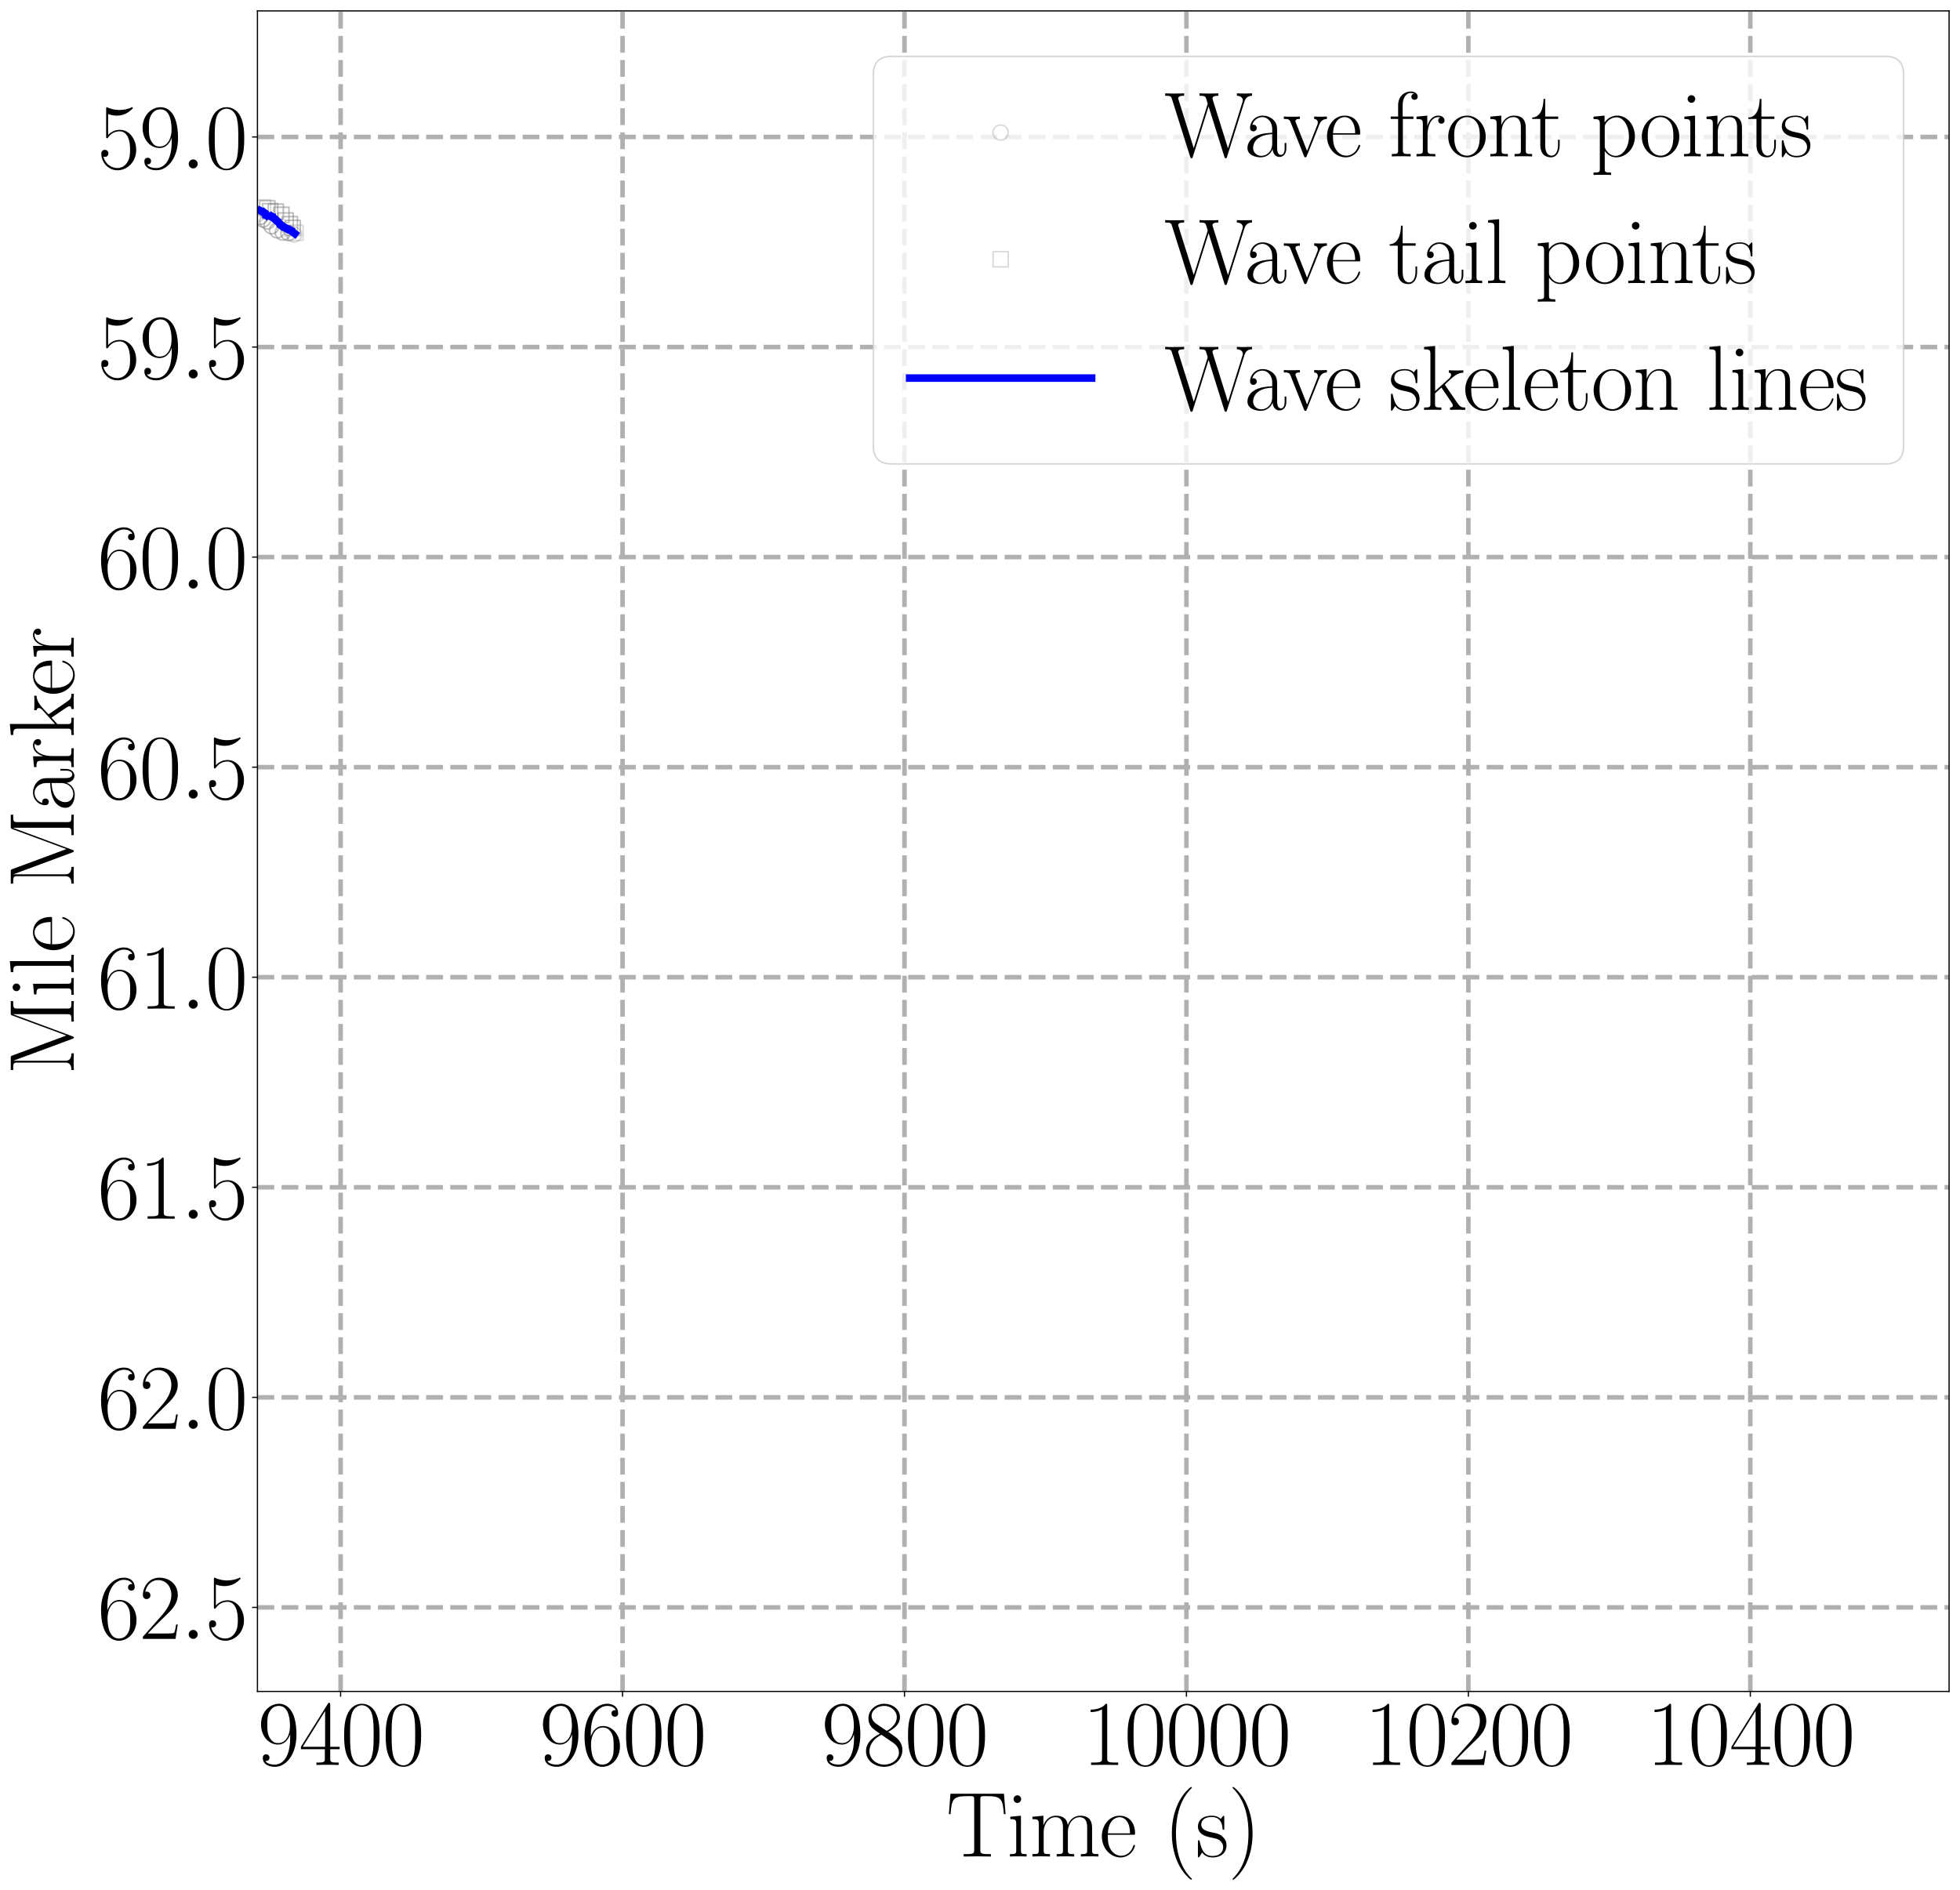 <?xml version="1.0" encoding="utf-8" standalone="no"?>
<!DOCTYPE svg PUBLIC "-//W3C//DTD SVG 1.1//EN"
  "http://www.w3.org/Graphics/SVG/1.1/DTD/svg11.dtd">
<svg xmlns:xlink="http://www.w3.org/1999/xlink" width="1293.039pt" height="1247.01pt" viewBox="0 0 1293.039 1247.01" xmlns="http://www.w3.org/2000/svg" version="1.1">
 <defs>
  <style type="text/css">*{stroke-linejoin: round; stroke-linecap: butt}</style>
 </defs>
 <g id="figure_1">
  <g id="patch_1">
   <path d="M 0 1247.01 
L 1293.039 1247.01 
L 1293.039 0 
L 0 0 
z
" style="fill: #ffffff"/>
  </g>
  <g id="axes_1">
   <g id="patch_2">
    <path d="M 169.839 1116 
L 1285.839 1116 
L 1285.839 7.2 
L 169.839 7.2 
L 169.839 1116 
z
" style="fill: none; opacity: 0"/>
   </g>
   <g id="PathCollection_1">
    <defs>
     <path id="C0_0_e107d28757" d="M 0 5 
C 1.326 5 2.598 4.473 3.536 3.536 
C 4.473 2.598 5 1.326 5 -0 
C 5 -1.326 4.473 -2.598 3.536 -3.536 
C 2.598 -4.473 1.326 -5 0 -5 
C -1.326 -5 -2.598 -4.473 -3.536 -3.536 
C -4.473 -2.598 -5 -1.326 -5 0 
C -5 1.326 -4.473 2.598 -3.536 3.536 
C -2.598 4.473 -1.326 5 0 5 
z
"/>
    </defs>
    <g clip-path="url(#pac667ce453)">
     <use xlink:href="#C0_0_e107d28757" x="169.839" y="141.302" style="fill: none; stroke: #808080; stroke-opacity: 0.3"/>
    </g>
    <g clip-path="url(#pac667ce453)">
     <use xlink:href="#C0_0_e107d28757" x="171.699" y="143.043" style="fill: none; stroke: #808080; stroke-opacity: 0.3"/>
    </g>
   </g>
   <g id="PathCollection_2">
    <path d="M 168.559 141.764 
L 178.559 141.764 
L 178.559 131.764 
L 168.559 131.764 
L 168.559 141.764 
z
" clip-path="url(#pac667ce453)" style="fill: none; stroke: #808080; stroke-opacity: 0.3"/>
    <path d="M 171.349 142.461 
L 181.349 142.461 
L 181.349 132.461 
L 171.349 132.461 
L 171.349 142.461 
z
" clip-path="url(#pac667ce453)" style="fill: none; stroke: #808080; stroke-opacity: 0.3"/>
   </g>
   <g id="PathCollection_3">
    <defs>
     <path id="C1_0_4b8a8c7771" d="M 0 5 
C 1.326 5 2.598 4.473 3.536 3.536 
C 4.473 2.598 5 1.326 5 -0 
C 5 -1.326 4.473 -2.598 3.536 -3.536 
C 2.598 -4.473 1.326 -5 0 -5 
C -1.326 -5 -2.598 -4.473 -3.536 -3.536 
C -4.473 -2.598 -5 -1.326 -5 0 
C -5 1.326 -4.473 2.598 -3.536 3.536 
C -2.598 4.473 -1.326 5 0 5 
z
"/>
    </defs>
    <g clip-path="url(#pac667ce453)">
     <use xlink:href="#C1_0_4b8a8c7771" x="171.699" y="143.043" style="fill: none; stroke: #808080; stroke-opacity: 0.3"/>
    </g>
    <g clip-path="url(#pac667ce453)">
     <use xlink:href="#C1_0_4b8a8c7771" x="173.559" y="144.788" style="fill: none; stroke: #808080; stroke-opacity: 0.3"/>
    </g>
   </g>
   <g id="PathCollection_4">
    <path d="M 171.349 142.461 
L 181.349 142.461 
L 181.349 132.461 
L 171.349 132.461 
L 171.349 142.461 
z
" clip-path="url(#pac667ce453)" style="fill: none; stroke: #808080; stroke-opacity: 0.3"/>
    <path d="M 173.209 144.32 
L 183.209 144.32 
L 183.209 134.32 
L 173.209 134.32 
L 173.209 144.32 
z
" clip-path="url(#pac667ce453)" style="fill: none; stroke: #808080; stroke-opacity: 0.3"/>
   </g>
   <g id="PathCollection_5">
    <defs>
     <path id="C2_0_e5a1208c18" d="M 0 5 
C 1.326 5 2.598 4.473 3.536 3.536 
C 4.473 2.598 5 1.326 5 -0 
C 5 -1.326 4.473 -2.598 3.536 -3.536 
C 2.598 -4.473 1.326 -5 0 -5 
C -1.326 -5 -2.598 -4.473 -3.536 -3.536 
C -4.473 -2.598 -5 -1.326 -5 0 
C -5 1.326 -4.473 2.598 -3.536 3.536 
C -2.598 4.473 -1.326 5 0 5 
z
"/>
    </defs>
    <g clip-path="url(#pac667ce453)">
     <use xlink:href="#C2_0_e5a1208c18" x="173.559" y="144.788" style="fill: none; stroke: #808080; stroke-opacity: 0.3"/>
    </g>
    <g clip-path="url(#pac667ce453)">
     <use xlink:href="#C2_0_e5a1208c18" x="176.349" y="146.12" style="fill: none; stroke: #808080; stroke-opacity: 0.3"/>
    </g>
   </g>
   <g id="PathCollection_6">
    <path d="M 173.209 144.32 
L 183.209 144.32 
L 183.209 134.32 
L 173.209 134.32 
L 173.209 144.32 
z
" clip-path="url(#pac667ce453)" style="fill: none; stroke: #808080; stroke-opacity: 0.3"/>
    <path d="M 176.929 144.638 
L 186.929 144.638 
L 186.929 134.638 
L 176.929 134.638 
L 176.929 144.638 
z
" clip-path="url(#pac667ce453)" style="fill: none; stroke: #808080; stroke-opacity: 0.3"/>
   </g>
   <g id="PathCollection_7">
    <defs>
     <path id="C3_0_2203d7cbbc" d="M 0 5 
C 1.326 5 2.598 4.473 3.536 3.536 
C 4.473 2.598 5 1.326 5 -0 
C 5 -1.326 4.473 -2.598 3.536 -3.536 
C 2.598 -4.473 1.326 -5 0 -5 
C -1.326 -5 -2.598 -4.473 -3.536 -3.536 
C -4.473 -2.598 -5 -1.326 -5 0 
C -5 1.326 -4.473 2.598 -3.536 3.536 
C -2.598 4.473 -1.326 5 0 5 
z
"/>
    </defs>
    <g clip-path="url(#pac667ce453)">
     <use xlink:href="#C3_0_2203d7cbbc" x="176.349" y="146.12" style="fill: none; stroke: #808080; stroke-opacity: 0.3"/>
    </g>
    <g clip-path="url(#pac667ce453)">
     <use xlink:href="#C3_0_2203d7cbbc" x="179.139" y="149.237" style="fill: none; stroke: #808080; stroke-opacity: 0.3"/>
    </g>
   </g>
   <g id="PathCollection_8">
    <path d="M 176.929 144.638 
L 186.929 144.638 
L 186.929 134.638 
L 176.929 134.638 
L 176.929 144.638 
z
" clip-path="url(#pac667ce453)" style="fill: none; stroke: #808080; stroke-opacity: 0.3"/>
    <path d="M 180.649 146.738 
L 190.649 146.738 
L 190.649 136.738 
L 180.649 136.738 
L 180.649 146.738 
z
" clip-path="url(#pac667ce453)" style="fill: none; stroke: #808080; stroke-opacity: 0.3"/>
   </g>
   <g id="PathCollection_9">
    <defs>
     <path id="C4_0_f7703cd161" d="M 0 5 
C 1.326 5 2.598 4.473 3.536 3.536 
C 4.473 2.598 5 1.326 5 -0 
C 5 -1.326 4.473 -2.598 3.536 -3.536 
C 2.598 -4.473 1.326 -5 0 -5 
C -1.326 -5 -2.598 -4.473 -3.536 -3.536 
C -4.473 -2.598 -5 -1.326 -5 0 
C -5 1.326 -4.473 2.598 -3.536 3.536 
C -2.598 4.473 -1.326 5 0 5 
z
"/>
    </defs>
    <g clip-path="url(#pac667ce453)">
     <use xlink:href="#C4_0_f7703cd161" x="179.139" y="149.237" style="fill: none; stroke: #808080; stroke-opacity: 0.3"/>
    </g>
    <g clip-path="url(#pac667ce453)">
     <use xlink:href="#C4_0_f7703cd161" x="182.859" y="151.974" style="fill: none; stroke: #808080; stroke-opacity: 0.3"/>
    </g>
   </g>
   <g id="PathCollection_10">
    <path d="M 180.649 146.738 
L 190.649 146.738 
L 190.649 136.738 
L 180.649 136.738 
L 180.649 146.738 
z
" clip-path="url(#pac667ce453)" style="fill: none; stroke: #808080; stroke-opacity: 0.3"/>
    <path d="M 183.439 150.476 
L 193.439 150.476 
L 193.439 140.476 
L 183.439 140.476 
L 183.439 150.476 
z
" clip-path="url(#pac667ce453)" style="fill: none; stroke: #808080; stroke-opacity: 0.3"/>
   </g>
   <g id="PathCollection_11">
    <defs>
     <path id="C5_0_b4a6b70db3" d="M 0 5 
C 1.326 5 2.598 4.473 3.536 3.536 
C 4.473 2.598 5 1.326 5 -0 
C 5 -1.326 4.473 -2.598 3.536 -3.536 
C 2.598 -4.473 1.326 -5 0 -5 
C -1.326 -5 -2.598 -4.473 -3.536 -3.536 
C -4.473 -2.598 -5 -1.326 -5 0 
C -5 1.326 -4.473 2.598 -3.536 3.536 
C -2.598 4.473 -1.326 5 0 5 
z
"/>
    </defs>
    <g clip-path="url(#pac667ce453)">
     <use xlink:href="#C5_0_b4a6b70db3" x="182.859" y="151.974" style="fill: none; stroke: #808080; stroke-opacity: 0.3"/>
    </g>
    <g clip-path="url(#pac667ce453)">
     <use xlink:href="#C5_0_b4a6b70db3" x="186.579" y="153.451" style="fill: none; stroke: #808080; stroke-opacity: 0.3"/>
    </g>
   </g>
   <g id="PathCollection_12">
    <path d="M 183.439 150.476 
L 193.439 150.476 
L 193.439 140.476 
L 183.439 140.476 
L 183.439 150.476 
z
" clip-path="url(#pac667ce453)" style="fill: none; stroke: #808080; stroke-opacity: 0.3"/>
    <path d="M 186.229 152.922 
L 196.229 152.922 
L 196.229 142.922 
L 186.229 142.922 
L 186.229 152.922 
z
" clip-path="url(#pac667ce453)" style="fill: none; stroke: #808080; stroke-opacity: 0.3"/>
   </g>
   <g id="PathCollection_13">
    <defs>
     <path id="C6_0_8679feb9ac" d="M 0 5 
C 1.326 5 2.598 4.473 3.536 3.536 
C 4.473 2.598 5 1.326 5 -0 
C 5 -1.326 4.473 -2.598 3.536 -3.536 
C 2.598 -4.473 1.326 -5 0 -5 
C -1.326 -5 -2.598 -4.473 -3.536 -3.536 
C -4.473 -2.598 -5 -1.326 -5 0 
C -5 1.326 -4.473 2.598 -3.536 3.536 
C -2.598 4.473 -1.326 5 0 5 
z
"/>
    </defs>
    <g clip-path="url(#pac667ce453)">
     <use xlink:href="#C6_0_8679feb9ac" x="186.579" y="153.451" style="fill: none; stroke: #808080; stroke-opacity: 0.3"/>
    </g>
    <g clip-path="url(#pac667ce453)">
     <use xlink:href="#C6_0_8679feb9ac" x="190.299" y="153.725" style="fill: none; stroke: #808080; stroke-opacity: 0.3"/>
    </g>
   </g>
   <g id="PathCollection_14">
    <path d="M 186.229 152.922 
L 196.229 152.922 
L 196.229 142.922 
L 186.229 142.922 
L 186.229 152.922 
z
" clip-path="url(#pac667ce453)" style="fill: none; stroke: #808080; stroke-opacity: 0.3"/>
    <path d="M 188.089 155.382 
L 198.089 155.382 
L 198.089 145.382 
L 188.089 145.382 
L 188.089 155.382 
z
" clip-path="url(#pac667ce453)" style="fill: none; stroke: #808080; stroke-opacity: 0.3"/>
   </g>
   <g id="PathCollection_15">
    <defs>
     <path id="C7_0_2768d4b086" d="M 0 5 
C 1.326 5 2.598 4.473 3.536 3.536 
C 4.473 2.598 5 1.326 5 -0 
C 5 -1.326 4.473 -2.598 3.536 -3.536 
C 2.598 -4.473 1.326 -5 0 -5 
C -1.326 -5 -2.598 -4.473 -3.536 -3.536 
C -4.473 -2.598 -5 -1.326 -5 0 
C -5 1.326 -4.473 2.598 -3.536 3.536 
C -2.598 4.473 -1.326 5 0 5 
z
"/>
    </defs>
    <g clip-path="url(#pac667ce453)">
     <use xlink:href="#C7_0_2768d4b086" x="190.299" y="153.725" style="fill: none; stroke: #808080; stroke-opacity: 0.3"/>
    </g>
    <g clip-path="url(#pac667ce453)">
     <use xlink:href="#C7_0_2768d4b086" x="194.019" y="154.729" style="fill: none; stroke: #808080; stroke-opacity: 0.3"/>
    </g>
   </g>
   <g id="PathCollection_16">
    <path d="M 188.089 155.382 
L 198.089 155.382 
L 198.089 145.382 
L 188.089 145.382 
L 188.089 155.382 
z
" clip-path="url(#pac667ce453)" style="fill: none; stroke: #808080; stroke-opacity: 0.3"/>
    <path d="M 189.949 158.582 
L 199.949 158.582 
L 199.949 148.582 
L 189.949 148.582 
L 189.949 158.582 
z
" clip-path="url(#pac667ce453)" style="fill: none; stroke: #808080; stroke-opacity: 0.3"/>
   </g>
   <g id="matplotlib.axis_1">
    <g id="xtick_1">
     <g id="line2d_1">
      <path d="M 224.709 1116 
L 224.709 7.2 
" clip-path="url(#pac667ce453)" style="fill: none; stroke-dasharray: 11.1,4.8; stroke-dashoffset: 0; stroke: #b0b0b0; stroke-width: 3"/>
     </g>
     <g id="line2d_2">
      <defs>
       <path id="m6e78b082f8" d="M 0 0 
L 0 3.5 
" style="stroke: #000000; stroke-width: 0.8"/>
      </defs>
      <g>
       <use xlink:href="#m6e78b082f8" x="224.709" y="1116" style="stroke: #000000; stroke-width: 0.8"/>
      </g>
     </g>
     <g id="text_1">
      <!-- $\mathdefault{9400}$ -->
      <g transform="translate(169.88 1164.511) scale(0.6 -0.6)">
       <defs>
        <path id="CMR17-39" d="M 2253 1871 
C 2253 448 1670 25 1190 25 
C 1043 25 685 43 538 281 
C 704 256 826 345 826 505 
C 826 678 685 736 595 736 
C 538 736 365 710 365 492 
C 365 68 742 -128 1203 -128 
C 1939 -128 2688 665 2688 2090 
C 2688 3857 1971 4224 1485 4224 
C 851 4224 243 3664 243 2800 
C 243 2000 762 1408 1414 1408 
C 1952 1408 2189 1910 2253 2122 
L 2253 1871 
z
M 1427 1510 
C 1254 1510 1011 1542 813 1929 
C 678 2181 678 2477 678 2793 
C 678 3174 678 3438 858 3722 
C 947 3857 1114 4076 1485 4076 
C 2240 4076 2240 2909 2240 2651 
C 2240 2193 2035 1510 1427 1510 
z
" transform="scale(0.016)"/>
        <path id="CMR17-34" d="M 2150 4147 
C 2150 4281 2144 4288 2029 4288 
L 128 1254 
L 128 1088 
L 1779 1088 
L 1779 460 
C 1779 230 1766 166 1318 166 
L 1197 166 
L 1197 0 
C 1402 12 1747 12 1965 12 
C 2182 12 2528 12 2733 0 
L 2733 166 
L 2611 166 
C 2163 166 2150 230 2150 460 
L 2150 1088 
L 2803 1088 
L 2803 1254 
L 2150 1254 
L 2150 4147 
z
M 1798 3723 
L 1798 1254 
L 256 1254 
L 1798 3723 
z
" transform="scale(0.016)"/>
        <path id="CMR17-30" d="M 2688 2038 
C 2688 2430 2682 3099 2413 3613 
C 2176 4063 1798 4224 1466 4224 
C 1158 4224 768 4082 525 3620 
C 269 3137 243 2539 243 2038 
C 243 1671 250 1112 448 623 
C 723 -39 1216 -128 1466 -128 
C 1760 -128 2208 -7 2470 604 
C 2662 1048 2688 1568 2688 2038 
z
M 1466 -26 
C 1056 -26 813 328 723 816 
C 653 1196 653 1749 653 2109 
C 653 2604 653 3015 736 3407 
C 858 3954 1216 4121 1466 4121 
C 1728 4121 2067 3947 2189 3420 
C 2272 3054 2278 2623 2278 2109 
C 2278 1691 2278 1176 2202 797 
C 2067 96 1690 -26 1466 -26 
z
" transform="scale(0.016)"/>
       </defs>
       <use xlink:href="#CMR17-39" transform="scale(0.996)"/>
       <use xlink:href="#CMR17-34" transform="translate(45.69 0) scale(0.996)"/>
       <use xlink:href="#CMR17-30" transform="translate(91.381 0) scale(0.996)"/>
       <use xlink:href="#CMR17-30" transform="translate(137.071 0) scale(0.996)"/>
      </g>
     </g>
    </g>
    <g id="xtick_2">
     <g id="line2d_3">
      <path d="M 410.709 1116 
L 410.709 7.2 
" clip-path="url(#pac667ce453)" style="fill: none; stroke-dasharray: 11.1,4.8; stroke-dashoffset: 0; stroke: #b0b0b0; stroke-width: 3"/>
     </g>
     <g id="line2d_4">
      <g>
       <use xlink:href="#m6e78b082f8" x="410.709" y="1116" style="stroke: #000000; stroke-width: 0.8"/>
      </g>
     </g>
     <g id="text_2">
      <!-- $\mathdefault{9600}$ -->
      <g transform="translate(355.88 1164.511) scale(0.6 -0.6)">
       <defs>
        <path id="CMR17-36" d="M 678 2198 
C 678 3712 1395 4076 1811 4076 
C 1946 4076 2272 4049 2400 3782 
C 2298 3782 2106 3782 2106 3558 
C 2106 3385 2246 3328 2336 3328 
C 2394 3328 2566 3353 2566 3571 
C 2566 3987 2246 4224 1805 4224 
C 1043 4224 243 3411 243 2011 
C 243 257 966 -128 1478 -128 
C 2099 -128 2688 431 2688 1295 
C 2688 2101 2170 2688 1517 2688 
C 1126 2688 838 2430 678 1979 
L 678 2198 
z
M 1478 25 
C 691 25 691 1212 691 1450 
C 691 1914 909 2585 1504 2585 
C 1613 2585 1926 2585 2138 2140 
C 2253 1889 2253 1624 2253 1302 
C 2253 954 2253 696 2118 438 
C 1978 173 1773 25 1478 25 
z
" transform="scale(0.016)"/>
       </defs>
       <use xlink:href="#CMR17-39" transform="scale(0.996)"/>
       <use xlink:href="#CMR17-36" transform="translate(45.69 0) scale(0.996)"/>
       <use xlink:href="#CMR17-30" transform="translate(91.381 0) scale(0.996)"/>
       <use xlink:href="#CMR17-30" transform="translate(137.071 0) scale(0.996)"/>
      </g>
     </g>
    </g>
    <g id="xtick_3">
     <g id="line2d_5">
      <path d="M 596.709 1116 
L 596.709 7.2 
" clip-path="url(#pac667ce453)" style="fill: none; stroke-dasharray: 11.1,4.8; stroke-dashoffset: 0; stroke: #b0b0b0; stroke-width: 3"/>
     </g>
     <g id="line2d_6">
      <g>
       <use xlink:href="#m6e78b082f8" x="596.709" y="1116" style="stroke: #000000; stroke-width: 0.8"/>
      </g>
     </g>
     <g id="text_3">
      <!-- $\mathdefault{9800}$ -->
      <g transform="translate(541.88 1164.511) scale(0.6 -0.6)">
       <defs>
        <path id="CMR17-38" d="M 1741 2289 
C 2144 2494 2554 2803 2554 3298 
C 2554 3884 1990 4224 1472 4224 
C 890 4224 378 3800 378 3215 
C 378 3054 416 2777 666 2533 
C 730 2469 998 2276 1171 2154 
C 883 2006 211 1652 211 945 
C 211 282 838 -128 1459 -128 
C 2144 -128 2720 366 2720 1022 
C 2720 1607 2330 1877 2074 2051 
L 1741 2289 
z
M 902 2855 
C 851 2887 595 3086 595 3388 
C 595 3781 998 4076 1459 4076 
C 1965 4076 2336 3716 2336 3298 
C 2336 2700 1670 2359 1638 2359 
C 1632 2359 1626 2359 1574 2398 
L 902 2855 
z
M 2080 1536 
C 2176 1466 2483 1253 2483 861 
C 2483 385 2010 25 1472 25 
C 890 25 448 443 448 951 
C 448 1459 838 1884 1280 2083 
L 2080 1536 
z
" transform="scale(0.016)"/>
       </defs>
       <use xlink:href="#CMR17-39" transform="scale(0.996)"/>
       <use xlink:href="#CMR17-38" transform="translate(45.69 0) scale(0.996)"/>
       <use xlink:href="#CMR17-30" transform="translate(91.381 0) scale(0.996)"/>
       <use xlink:href="#CMR17-30" transform="translate(137.071 0) scale(0.996)"/>
      </g>
     </g>
    </g>
    <g id="xtick_4">
     <g id="line2d_7">
      <path d="M 782.709 1116 
L 782.709 7.2 
" clip-path="url(#pac667ce453)" style="fill: none; stroke-dasharray: 11.1,4.8; stroke-dashoffset: 0; stroke: #b0b0b0; stroke-width: 3"/>
     </g>
     <g id="line2d_8">
      <g>
       <use xlink:href="#m6e78b082f8" x="782.709" y="1116" style="stroke: #000000; stroke-width: 0.8"/>
      </g>
     </g>
     <g id="text_4">
      <!-- $\mathdefault{10000}$ -->
      <g transform="translate(714.173 1164.511) scale(0.6 -0.6)">
       <defs>
        <path id="CMR17-31" d="M 1702 4083 
C 1702 4217 1696 4224 1606 4224 
C 1357 3927 979 3833 621 3820 
C 602 3820 570 3820 563 3808 
C 557 3795 557 3782 557 3648 
C 755 3648 1088 3686 1344 3839 
L 1344 467 
C 1344 243 1331 166 781 166 
L 589 166 
L 589 0 
C 896 6 1216 12 1523 12 
C 1830 12 2150 6 2458 0 
L 2458 166 
L 2266 166 
C 1715 166 1702 236 1702 467 
L 1702 4083 
z
" transform="scale(0.016)"/>
       </defs>
       <use xlink:href="#CMR17-31" transform="scale(0.996)"/>
       <use xlink:href="#CMR17-30" transform="translate(45.69 0) scale(0.996)"/>
       <use xlink:href="#CMR17-30" transform="translate(91.381 0) scale(0.996)"/>
       <use xlink:href="#CMR17-30" transform="translate(137.071 0) scale(0.996)"/>
       <use xlink:href="#CMR17-30" transform="translate(182.762 0) scale(0.996)"/>
      </g>
     </g>
    </g>
    <g id="xtick_5">
     <g id="line2d_9">
      <path d="M 968.709 1116 
L 968.709 7.2 
" clip-path="url(#pac667ce453)" style="fill: none; stroke-dasharray: 11.1,4.8; stroke-dashoffset: 0; stroke: #b0b0b0; stroke-width: 3"/>
     </g>
     <g id="line2d_10">
      <g>
       <use xlink:href="#m6e78b082f8" x="968.709" y="1116" style="stroke: #000000; stroke-width: 0.8"/>
      </g>
     </g>
     <g id="text_5">
      <!-- $\mathdefault{10200}$ -->
      <g transform="translate(900.173 1164.511) scale(0.6 -0.6)">
       <defs>
        <path id="CMR17-32" d="M 2669 990 
L 2554 990 
C 2490 537 2438 460 2413 422 
C 2381 371 1920 371 1830 371 
L 602 371 
C 832 620 1280 1073 1824 1596 
C 2214 1966 2669 2400 2669 3033 
C 2669 3788 2067 4224 1395 4224 
C 691 4224 262 3603 262 3027 
C 262 2777 448 2745 525 2745 
C 589 2745 781 2783 781 3007 
C 781 3206 614 3264 525 3264 
C 486 3264 448 3257 422 3244 
C 544 3788 915 4057 1306 4057 
C 1862 4057 2227 3616 2227 3033 
C 2227 2477 1901 1998 1536 1583 
L 262 147 
L 262 0 
L 2515 0 
L 2669 990 
z
" transform="scale(0.016)"/>
       </defs>
       <use xlink:href="#CMR17-31" transform="scale(0.996)"/>
       <use xlink:href="#CMR17-30" transform="translate(45.69 0) scale(0.996)"/>
       <use xlink:href="#CMR17-32" transform="translate(91.381 0) scale(0.996)"/>
       <use xlink:href="#CMR17-30" transform="translate(137.071 0) scale(0.996)"/>
       <use xlink:href="#CMR17-30" transform="translate(182.762 0) scale(0.996)"/>
      </g>
     </g>
    </g>
    <g id="xtick_6">
     <g id="line2d_11">
      <path d="M 1154.709 1116 
L 1154.709 7.2 
" clip-path="url(#pac667ce453)" style="fill: none; stroke-dasharray: 11.1,4.8; stroke-dashoffset: 0; stroke: #b0b0b0; stroke-width: 3"/>
     </g>
     <g id="line2d_12">
      <g>
       <use xlink:href="#m6e78b082f8" x="1154.709" y="1116" style="stroke: #000000; stroke-width: 0.8"/>
      </g>
     </g>
     <g id="text_6">
      <!-- $\mathdefault{10400}$ -->
      <g transform="translate(1086.173 1164.511) scale(0.6 -0.6)">
       <use xlink:href="#CMR17-31" transform="scale(0.996)"/>
       <use xlink:href="#CMR17-30" transform="translate(45.69 0) scale(0.996)"/>
       <use xlink:href="#CMR17-34" transform="translate(91.381 0) scale(0.996)"/>
       <use xlink:href="#CMR17-30" transform="translate(137.071 0) scale(0.996)"/>
       <use xlink:href="#CMR17-30" transform="translate(182.762 0) scale(0.996)"/>
      </g>
     </g>
    </g>
    <g id="text_7">
     <!-- Time (s) -->
     <g transform="translate(624.272 1224.916) scale(0.6 -0.6)">
      <defs>
       <path id="CMR17-54" d="M 3981 4332 
L 288 4332 
L 179 2924 
L 294 2924 
C 378 3981 467 4166 1453 4166 
C 1568 4166 1754 4166 1805 4159 
C 1926 4140 1926 4064 1926 3917 
L 1926 465 
C 1926 236 1907 166 1376 166 
L 1197 166 
L 1197 0 
C 1504 6 1824 12 2138 12 
C 2451 12 2771 6 3078 0 
L 3078 166 
L 2899 166 
C 2368 166 2349 236 2349 465 
L 2349 3917 
C 2349 4057 2349 4134 2464 4159 
C 2515 4166 2701 4166 2816 4166 
C 3795 4166 3891 3981 3974 2924 
L 4090 2924 
L 3981 4332 
z
" transform="scale(0.016)"/>
       <path id="CMR17-69" d="M 992 3961 
C 992 4102 877 4224 730 4224 
C 589 4224 467 4108 467 3961 
C 467 3820 582 3699 730 3699 
C 870 3699 992 3814 992 3961 
z
M 243 2745 
L 243 2579 
C 602 2579 653 2540 653 2231 
L 653 443 
C 653 198 627 166 218 166 
L 218 0 
C 371 12 646 12 806 12 
C 960 12 1222 12 1370 0 
L 1370 166 
C 992 166 979 205 979 436 
L 979 2816 
L 243 2745 
z
" transform="scale(0.016)"/>
       <path id="CMR17-6d" d="M 4326 1954 
C 4326 2276 4269 2816 3507 2816 
C 3072 2816 2771 2520 2656 2173 
L 2650 2173 
C 2573 2700 2195 2816 1837 2816 
C 1331 2816 1069 2424 973 2166 
L 966 2166 
L 966 2816 
L 211 2745 
L 211 2578 
C 589 2578 646 2540 646 2231 
L 646 443 
C 646 198 621 166 211 166 
L 211 0 
C 365 12 646 12 813 12 
C 979 12 1267 12 1421 0 
L 1421 166 
C 1011 166 986 192 986 443 
L 986 1678 
C 986 2269 1344 2713 1792 2713 
C 2266 2713 2317 2289 2317 1980 
L 2317 443 
C 2317 198 2291 166 1882 166 
L 1882 0 
C 2035 12 2317 12 2483 12 
C 2650 12 2938 12 3091 0 
L 3091 166 
C 2682 166 2656 192 2656 443 
L 2656 1678 
C 2656 2269 3014 2713 3462 2713 
C 3936 2713 3987 2289 3987 1980 
L 3987 443 
C 3987 198 3962 166 3552 166 
L 3552 0 
C 3706 12 3987 12 4154 12 
C 4320 12 4608 12 4762 0 
L 4762 166 
C 4352 166 4326 192 4326 443 
L 4326 1954 
z
" transform="scale(0.016)"/>
       <path id="CMR17-65" d="M 2438 1503 
C 2464 1529 2464 1542 2464 1606 
C 2464 2251 2118 2816 1389 2816 
C 710 2816 173 2175 173 1394 
C 173 554 781 -64 1459 -64 
C 2176 -64 2458 619 2458 755 
C 2458 800 2419 800 2406 800 
C 2362 800 2355 787 2330 709 
C 2189 270 1837 51 1504 51 
C 1229 51 954 206 781 490 
C 582 819 582 1200 582 1503 
L 2438 1503 
z
M 589 1600 
C 634 2511 1126 2713 1382 2713 
C 1818 2713 2112 2308 2118 1600 
L 589 1600 
z
" transform="scale(0.016)"/>
       <path id="CMR17-28" d="M 1958 -1562 
C 1958 -1556 1958 -1543 1939 -1524 
C 1645 -1223 858 -403 858 1596 
C 858 3595 1632 4408 1946 4729 
C 1946 4735 1958 4748 1958 4767 
C 1958 4787 1939 4800 1914 4800 
C 1843 4800 1299 4325 986 3620 
C 666 2909 576 2218 576 1603 
C 576 1141 621 360 1005 -467 
C 1312 -1133 1837 -1600 1914 -1600 
C 1946 -1600 1958 -1588 1958 -1562 
z
" transform="scale(0.016)"/>
       <path id="CMR17-73" d="M 1978 2688 
C 1978 2803 1971 2809 1933 2809 
C 1907 2809 1901 2803 1824 2707 
C 1805 2681 1747 2617 1728 2592 
C 1523 2809 1235 2816 1126 2816 
C 416 2816 160 2444 160 2073 
C 160 1497 813 1363 998 1324 
C 1402 1241 1542 1216 1677 1100 
C 1760 1024 1901 883 1901 652 
C 1901 384 1747 38 1158 38 
C 602 38 403 460 288 1024 
C 269 1113 269 1120 218 1120 
C 166 1120 160 1113 160 985 
L 160 64 
C 160 -52 166 -58 205 -58 
C 237 -58 243 -52 275 0 
C 314 57 410 211 448 275 
C 576 102 800 -64 1158 -64 
C 1792 -64 2131 281 2131 780 
C 2131 1107 1958 1280 1875 1356 
C 1683 1555 1459 1600 1190 1651 
C 838 1728 390 1817 390 2208 
C 390 2374 480 2726 1126 2726 
C 1811 2726 1850 2086 1862 1881 
C 1869 1849 1901 1843 1920 1843 
C 1978 1843 1978 1862 1978 1971 
L 1978 2688 
z
" transform="scale(0.016)"/>
       <path id="CMR17-29" d="M 1683 1596 
C 1683 2057 1638 2839 1254 3665 
C 947 4332 422 4800 346 4800 
C 326 4800 301 4793 301 4761 
C 301 4748 307 4742 314 4729 
C 621 4408 1402 3595 1402 1603 
C 1402 -396 627 -1210 314 -1530 
C 307 -1543 301 -1549 301 -1562 
C 301 -1594 326 -1600 346 -1600 
C 416 -1600 960 -1127 1274 -422 
C 1594 289 1683 981 1683 1596 
z
" transform="scale(0.016)"/>
      </defs>
      <use xlink:href="#CMR17-54" transform="scale(0.996)"/>
      <use xlink:href="#CMR17-69" transform="translate(66.51 0) scale(0.996)"/>
      <use xlink:href="#CMR17-6d" transform="translate(91.381 0) scale(0.996)"/>
      <use xlink:href="#CMR17-65" transform="translate(168.301 0) scale(0.996)"/>
      <use xlink:href="#CMR17-28" transform="translate(238.862 0) scale(0.996)"/>
      <use xlink:href="#CMR17-73" transform="translate(274.143 0) scale(0.996)"/>
      <use xlink:href="#CMR17-29" transform="translate(309.944 0) scale(0.996)"/>
     </g>
    </g>
   </g>
   <g id="matplotlib.axis_2">
    <g id="ytick_1">
     <g id="line2d_13">
      <path d="M 169.839 90.36 
L 1285.839 90.36 
" clip-path="url(#pac667ce453)" style="fill: none; stroke-dasharray: 11.1,4.8; stroke-dashoffset: 0; stroke: #b0b0b0; stroke-width: 3"/>
     </g>
     <g id="line2d_14">
      <defs>
       <path id="m2c0dcc6a8a" d="M 0 0 
L -3.5 0 
" style="stroke: #000000; stroke-width: 0.8"/>
      </defs>
      <g>
       <use xlink:href="#m2c0dcc6a8a" x="169.839" y="90.36" style="stroke: #000000; stroke-width: 0.8"/>
      </g>
     </g>
     <g id="text_8">
      <!-- $\mathdefault{59.0}$ -->
      <g transform="translate(64.338 111.116) scale(0.6 -0.6)">
       <defs>
        <path id="CMR17-35" d="M 730 3750 
C 794 3724 1056 3641 1325 3641 
C 1920 3641 2246 3961 2432 4140 
C 2432 4191 2432 4224 2394 4224 
C 2387 4224 2374 4224 2323 4198 
C 2099 4102 1837 4032 1517 4032 
C 1325 4032 1037 4055 723 4191 
C 653 4224 640 4224 634 4224 
C 602 4224 595 4217 595 4090 
L 595 2231 
C 595 2113 595 2080 659 2080 
C 691 2080 704 2093 736 2139 
C 941 2435 1222 2560 1542 2560 
C 1766 2560 2246 2415 2246 1293 
C 2246 1087 2246 716 2054 422 
C 1894 159 1645 25 1370 25 
C 947 25 518 319 403 812 
C 429 806 480 793 506 793 
C 589 793 749 838 749 1036 
C 749 1209 627 1280 506 1280 
C 358 1280 262 1190 262 1011 
C 262 454 704 -128 1382 -128 
C 2042 -128 2669 441 2669 1267 
C 2669 2054 2170 2662 1549 2662 
C 1222 2662 947 2540 730 2304 
L 730 3750 
z
" transform="scale(0.016)"/>
        <path id="CMMI12-3a" d="M 1178 307 
C 1178 492 1024 620 870 620 
C 685 620 557 467 557 313 
C 557 128 710 0 864 0 
C 1050 0 1178 153 1178 307 
z
" transform="scale(0.016)"/>
       </defs>
       <use xlink:href="#CMR17-35" transform="scale(0.996)"/>
       <use xlink:href="#CMR17-39" transform="translate(45.69 0) scale(0.996)"/>
       <use xlink:href="#CMMI12-3a" transform="translate(91.381 0) scale(0.996)"/>
       <use xlink:href="#CMR17-30" transform="translate(118.478 0) scale(0.996)"/>
      </g>
     </g>
    </g>
    <g id="ytick_2">
     <g id="line2d_15">
      <path d="M 169.839 228.96 
L 1285.839 228.96 
" clip-path="url(#pac667ce453)" style="fill: none; stroke-dasharray: 11.1,4.8; stroke-dashoffset: 0; stroke: #b0b0b0; stroke-width: 3"/>
     </g>
     <g id="line2d_16">
      <g>
       <use xlink:href="#m2c0dcc6a8a" x="169.839" y="228.96" style="stroke: #000000; stroke-width: 0.8"/>
      </g>
     </g>
     <g id="text_9">
      <!-- $\mathdefault{59.5}$ -->
      <g transform="translate(64.338 249.716) scale(0.6 -0.6)">
       <use xlink:href="#CMR17-35" transform="scale(0.996)"/>
       <use xlink:href="#CMR17-39" transform="translate(45.69 0) scale(0.996)"/>
       <use xlink:href="#CMMI12-3a" transform="translate(91.381 0) scale(0.996)"/>
       <use xlink:href="#CMR17-35" transform="translate(118.478 0) scale(0.996)"/>
      </g>
     </g>
    </g>
    <g id="ytick_3">
     <g id="line2d_17">
      <path d="M 169.839 367.56 
L 1285.839 367.56 
" clip-path="url(#pac667ce453)" style="fill: none; stroke-dasharray: 11.1,4.8; stroke-dashoffset: 0; stroke: #b0b0b0; stroke-width: 3"/>
     </g>
     <g id="line2d_18">
      <g>
       <use xlink:href="#m2c0dcc6a8a" x="169.839" y="367.56" style="stroke: #000000; stroke-width: 0.8"/>
      </g>
     </g>
     <g id="text_10">
      <!-- $\mathdefault{60.0}$ -->
      <g transform="translate(64.338 388.316) scale(0.6 -0.6)">
       <use xlink:href="#CMR17-36" transform="scale(0.996)"/>
       <use xlink:href="#CMR17-30" transform="translate(45.69 0) scale(0.996)"/>
       <use xlink:href="#CMMI12-3a" transform="translate(91.381 0) scale(0.996)"/>
       <use xlink:href="#CMR17-30" transform="translate(118.478 0) scale(0.996)"/>
      </g>
     </g>
    </g>
    <g id="ytick_4">
     <g id="line2d_19">
      <path d="M 169.839 506.16 
L 1285.839 506.16 
" clip-path="url(#pac667ce453)" style="fill: none; stroke-dasharray: 11.1,4.8; stroke-dashoffset: 0; stroke: #b0b0b0; stroke-width: 3"/>
     </g>
     <g id="line2d_20">
      <g>
       <use xlink:href="#m2c0dcc6a8a" x="169.839" y="506.16" style="stroke: #000000; stroke-width: 0.8"/>
      </g>
     </g>
     <g id="text_11">
      <!-- $\mathdefault{60.5}$ -->
      <g transform="translate(64.338 526.916) scale(0.6 -0.6)">
       <use xlink:href="#CMR17-36" transform="scale(0.996)"/>
       <use xlink:href="#CMR17-30" transform="translate(45.69 0) scale(0.996)"/>
       <use xlink:href="#CMMI12-3a" transform="translate(91.381 0) scale(0.996)"/>
       <use xlink:href="#CMR17-35" transform="translate(118.478 0) scale(0.996)"/>
      </g>
     </g>
    </g>
    <g id="ytick_5">
     <g id="line2d_21">
      <path d="M 169.839 644.76 
L 1285.839 644.76 
" clip-path="url(#pac667ce453)" style="fill: none; stroke-dasharray: 11.1,4.8; stroke-dashoffset: 0; stroke: #b0b0b0; stroke-width: 3"/>
     </g>
     <g id="line2d_22">
      <g>
       <use xlink:href="#m2c0dcc6a8a" x="169.839" y="644.76" style="stroke: #000000; stroke-width: 0.8"/>
      </g>
     </g>
     <g id="text_12">
      <!-- $\mathdefault{61.0}$ -->
      <g transform="translate(64.338 665.516) scale(0.6 -0.6)">
       <use xlink:href="#CMR17-36" transform="scale(0.996)"/>
       <use xlink:href="#CMR17-31" transform="translate(45.69 0) scale(0.996)"/>
       <use xlink:href="#CMMI12-3a" transform="translate(91.381 0) scale(0.996)"/>
       <use xlink:href="#CMR17-30" transform="translate(118.478 0) scale(0.996)"/>
      </g>
     </g>
    </g>
    <g id="ytick_6">
     <g id="line2d_23">
      <path d="M 169.839 783.36 
L 1285.839 783.36 
" clip-path="url(#pac667ce453)" style="fill: none; stroke-dasharray: 11.1,4.8; stroke-dashoffset: 0; stroke: #b0b0b0; stroke-width: 3"/>
     </g>
     <g id="line2d_24">
      <g>
       <use xlink:href="#m2c0dcc6a8a" x="169.839" y="783.36" style="stroke: #000000; stroke-width: 0.8"/>
      </g>
     </g>
     <g id="text_13">
      <!-- $\mathdefault{61.5}$ -->
      <g transform="translate(64.338 804.116) scale(0.6 -0.6)">
       <use xlink:href="#CMR17-36" transform="scale(0.996)"/>
       <use xlink:href="#CMR17-31" transform="translate(45.69 0) scale(0.996)"/>
       <use xlink:href="#CMMI12-3a" transform="translate(91.381 0) scale(0.996)"/>
       <use xlink:href="#CMR17-35" transform="translate(118.478 0) scale(0.996)"/>
      </g>
     </g>
    </g>
    <g id="ytick_7">
     <g id="line2d_25">
      <path d="M 169.839 921.96 
L 1285.839 921.96 
" clip-path="url(#pac667ce453)" style="fill: none; stroke-dasharray: 11.1,4.8; stroke-dashoffset: 0; stroke: #b0b0b0; stroke-width: 3"/>
     </g>
     <g id="line2d_26">
      <g>
       <use xlink:href="#m2c0dcc6a8a" x="169.839" y="921.96" style="stroke: #000000; stroke-width: 0.8"/>
      </g>
     </g>
     <g id="text_14">
      <!-- $\mathdefault{62.0}$ -->
      <g transform="translate(64.338 942.716) scale(0.6 -0.6)">
       <use xlink:href="#CMR17-36" transform="scale(0.996)"/>
       <use xlink:href="#CMR17-32" transform="translate(45.69 0) scale(0.996)"/>
       <use xlink:href="#CMMI12-3a" transform="translate(91.381 0) scale(0.996)"/>
       <use xlink:href="#CMR17-30" transform="translate(118.478 0) scale(0.996)"/>
      </g>
     </g>
    </g>
    <g id="ytick_8">
     <g id="line2d_27">
      <path d="M 169.839 1060.56 
L 1285.839 1060.56 
" clip-path="url(#pac667ce453)" style="fill: none; stroke-dasharray: 11.1,4.8; stroke-dashoffset: 0; stroke: #b0b0b0; stroke-width: 3"/>
     </g>
     <g id="line2d_28">
      <g>
       <use xlink:href="#m2c0dcc6a8a" x="169.839" y="1060.56" style="stroke: #000000; stroke-width: 0.8"/>
      </g>
     </g>
     <g id="text_15">
      <!-- $\mathdefault{62.5}$ -->
      <g transform="translate(64.338 1081.316) scale(0.6 -0.6)">
       <use xlink:href="#CMR17-36" transform="scale(0.996)"/>
       <use xlink:href="#CMR17-32" transform="translate(45.69 0) scale(0.996)"/>
       <use xlink:href="#CMMI12-3a" transform="translate(91.381 0) scale(0.996)"/>
       <use xlink:href="#CMR17-35" transform="translate(118.478 0) scale(0.996)"/>
      </g>
     </g>
    </g>
    <g id="text_16">
     <!-- Mile Marker -->
     <g transform="translate(48.711 709.232) rotate(-90) scale(0.6 -0.6)">
      <defs>
       <path id="CMR17-4d" d="M 1338 4249 
C 1299 4345 1293 4352 1158 4352 
L 339 4352 
L 339 4185 
C 781 4185 851 4185 851 3898 
L 851 624 
C 851 465 851 166 339 166 
L 339 0 
C 486 12 755 12 915 12 
C 1075 12 1344 12 1491 0 
L 1491 166 
C 979 166 979 465 979 624 
L 979 4159 
L 986 4159 
L 2490 102 
C 2515 38 2528 0 2579 0 
C 2630 0 2643 38 2669 102 
L 4186 4191 
L 4192 4191 
L 4192 453 
C 4192 166 4122 166 3680 166 
L 3680 0 
C 3853 12 4198 12 4384 12 
C 4570 12 4922 12 5094 0 
L 5094 166 
C 4653 166 4582 166 4582 453 
L 4582 3898 
C 4582 4185 4653 4185 5094 4185 
L 5094 4352 
L 4282 4352 
C 4147 4352 4141 4345 4102 4249 
L 2720 516 
L 1338 4249 
z
" transform="scale(0.016)"/>
       <path id="CMR17-6c" d="M 979 4416 
L 218 4345 
L 218 4179 
C 595 4179 653 4141 653 3835 
L 653 439 
C 653 198 627 166 218 166 
L 218 0 
C 371 12 653 12 813 12 
C 979 12 1261 12 1414 0 
L 1414 166 
C 1005 166 979 191 979 439 
L 979 4416 
z
" transform="scale(0.016)"/>
       <path id="CMR17-61" d="M 2304 1656 
C 2304 2048 2304 2275 2035 2534 
C 1798 2751 1523 2816 1306 2816 
C 800 2816 435 2408 435 1977 
C 435 1740 627 1728 666 1728 
C 749 1728 896 1779 896 1958 
C 896 2118 774 2188 666 2188 
C 640 2188 608 2182 589 2176 
C 723 2594 1069 2713 1293 2713 
C 1613 2713 1965 2421 1965 1875 
L 1965 1632 
C 1587 1619 1133 1568 774 1373 
C 371 1147 256 822 256 576 
C 256 77 832 -64 1171 -64 
C 1523 -64 1850 135 1990 505 
C 2003 219 2182 -39 2464 -39 
C 2598 -39 2938 51 2938 563 
L 2938 926 
L 2822 926 
L 2822 557 
C 2822 161 2650 109 2566 109 
C 2304 109 2304 446 2304 732 
L 2304 1656 
z
M 1965 887 
C 1965 323 1568 38 1216 38 
C 896 38 646 278 646 576 
C 646 771 730 1114 1101 1322 
C 1408 1497 1760 1523 1965 1536 
L 1965 887 
z
" transform="scale(0.016)"/>
       <path id="CMR17-72" d="M 960 1517 
C 960 2134 1222 2713 1702 2713 
C 1747 2713 1792 2707 1837 2687 
C 1837 2687 1696 2642 1696 2475 
C 1696 2321 1818 2257 1914 2257 
C 1990 2257 2131 2302 2131 2482 
C 2131 2687 1926 2816 1709 2816 
C 1222 2816 1011 2340 947 2115 
L 941 2115 
L 941 2816 
L 198 2745 
L 198 2578 
C 576 2578 634 2540 634 2231 
L 634 443 
C 634 198 608 166 198 166 
L 198 0 
C 352 12 646 12 813 12 
C 998 12 1325 12 1498 0 
L 1498 166 
C 1037 166 960 166 960 455 
L 960 1517 
z
" transform="scale(0.016)"/>
       <path id="CMR17-6b" d="M 1670 1679 
C 1664 1692 1632 1730 1632 1749 
C 1632 1762 2086 2175 2144 2226 
C 2509 2532 2739 2563 2906 2570 
L 2906 2735 
C 2867 2735 2854 2735 2848 2729 
L 2534 2722 
C 2355 2722 2080 2722 1907 2735 
L 1907 2570 
C 1997 2563 2061 2513 2061 2423 
C 2061 2296 1933 2175 1926 2175 
L 960 1298 
L 960 4416 
L 198 4345 
L 198 4179 
C 576 4179 634 4141 634 3835 
L 634 439 
C 634 198 608 166 198 166 
L 198 0 
C 352 12 634 12 794 12 
C 954 12 1235 12 1389 0 
L 1389 166 
C 979 166 954 191 954 439 
L 954 1139 
L 1395 1540 
L 2042 586 
C 2118 471 2182 382 2182 299 
C 2182 185 2067 166 1990 166 
L 1990 0 
C 2144 12 2419 12 2579 12 
C 2694 12 2931 6 3040 0 
L 3040 166 
C 2739 166 2669 223 2477 503 
L 1670 1679 
z
" transform="scale(0.016)"/>
      </defs>
      <use xlink:href="#CMR17-4d" transform="scale(0.996)"/>
      <use xlink:href="#CMR17-69" transform="translate(84.687 0) scale(0.996)"/>
      <use xlink:href="#CMR17-6c" transform="translate(109.558 0) scale(0.996)"/>
      <use xlink:href="#CMR17-65" transform="translate(134.429 0) scale(0.996)"/>
      <use xlink:href="#CMR17-4d" transform="translate(204.991 0) scale(0.996)"/>
      <use xlink:href="#CMR17-61" transform="translate(289.678 0) scale(0.996)"/>
      <use xlink:href="#CMR17-72" transform="translate(335.368 0) scale(0.996)"/>
      <use xlink:href="#CMR17-6b" transform="translate(370.649 0) scale(0.996)"/>
      <use xlink:href="#CMR17-65" transform="translate(416.339 0) scale(0.996)"/>
      <use xlink:href="#CMR17-72" transform="translate(456.825 0) scale(0.996)"/>
     </g>
    </g>
   </g>
   <g id="line2d_29">
    <path d="M 171.699 139.033 
L 174.024 140.252 
" clip-path="url(#pac667ce453)" style="fill: none; stroke: #0000ff; stroke-width: 5; stroke-linecap: square"/>
   </g>
   <g id="line2d_30">
    <path d="M 174.024 140.252 
L 175.884 142.054 
" clip-path="url(#pac667ce453)" style="fill: none; stroke: #0000ff; stroke-width: 5; stroke-linecap: square"/>
   </g>
   <g id="line2d_31">
    <path d="M 175.884 142.054 
L 179.139 142.879 
" clip-path="url(#pac667ce453)" style="fill: none; stroke: #0000ff; stroke-width: 5; stroke-linecap: square"/>
   </g>
   <g id="line2d_32">
    <path d="M 179.139 142.879 
L 182.394 145.488 
" clip-path="url(#pac667ce453)" style="fill: none; stroke: #0000ff; stroke-width: 5; stroke-linecap: square"/>
   </g>
   <g id="line2d_33">
    <path d="M 182.394 145.488 
L 185.649 148.725 
" clip-path="url(#pac667ce453)" style="fill: none; stroke: #0000ff; stroke-width: 5; stroke-linecap: square"/>
   </g>
   <g id="line2d_34">
    <path d="M 185.649 148.725 
L 188.904 150.686 
" clip-path="url(#pac667ce453)" style="fill: none; stroke: #0000ff; stroke-width: 5; stroke-linecap: square"/>
   </g>
   <g id="line2d_35">
    <path d="M 188.904 150.686 
L 191.694 152.054 
" clip-path="url(#pac667ce453)" style="fill: none; stroke: #0000ff; stroke-width: 5; stroke-linecap: square"/>
   </g>
   <g id="line2d_36">
    <path d="M 191.694 152.054 
L 194.484 154.156 
" clip-path="url(#pac667ce453)" style="fill: none; stroke: #0000ff; stroke-width: 5; stroke-linecap: square"/>
   </g>
   <g id="patch_3">
    <path d="M 169.839 1116 
L 169.839 7.2 
" style="fill: none; stroke: #000000; stroke-width: 0.8; stroke-linejoin: miter; stroke-linecap: square"/>
   </g>
   <g id="patch_4">
    <path d="M 1285.839 1116 
L 1285.839 7.2 
" style="fill: none; stroke: #000000; stroke-width: 0.8; stroke-linejoin: miter; stroke-linecap: square"/>
   </g>
   <g id="patch_5">
    <path d="M 169.839 1116 
L 1285.839 1116 
" style="fill: none; stroke: #000000; stroke-width: 0.8; stroke-linejoin: miter; stroke-linecap: square"/>
   </g>
   <g id="patch_6">
    <path d="M 169.839 7.2 
L 1285.839 7.2 
" style="fill: none; stroke: #000000; stroke-width: 0.8; stroke-linejoin: miter; stroke-linecap: square"/>
   </g>
   <g id="legend_1">
    <g id="patch_7">
     <path d="M 588.141 306.081 
L 1243.839 306.081 
Q 1255.839 306.081 1255.839 294.081 
L 1255.839 49.2 
Q 1255.839 37.2 1243.839 37.2 
L 588.141 37.2 
Q 576.141 37.2 576.141 49.2 
L 576.141 294.081 
Q 576.141 306.081 588.141 306.081 
z
" style="fill: #ffffff; opacity: 0.8; stroke: #cccccc; stroke-linejoin: miter"/>
    </g>
    <g id="PathCollection_17">
     <path d="M 660.141 92.45 
C 661.467 92.45 662.739 91.923 663.676 90.986 
C 664.614 90.048 665.141 88.776 665.141 87.45 
C 665.141 86.124 664.614 84.852 663.676 83.914 
C 662.739 82.977 661.467 82.45 660.141 82.45 
C 658.815 82.45 657.543 82.977 656.605 83.914 
C 655.667 84.852 655.141 86.124 655.141 87.45 
C 655.141 88.776 655.667 90.048 656.605 90.986 
C 657.543 91.923 658.815 92.45 660.141 92.45 
L 660.141 92.45 
z
" style="fill: none; stroke: #808080; stroke-opacity: 0.3"/>
    </g>
    <g id="text_17">
     <!-- Wave front points -->
     <g transform="translate(768.141 103.2) scale(0.6 -0.6)">
      <defs>
       <path id="CMR17-57" d="M 5523 3775 
C 5581 3948 5677 4173 6048 4185 
L 6048 4352 
C 5939 4345 5715 4339 5600 4339 
C 5440 4339 5158 4339 5005 4352 
L 5005 4185 
C 5293 4179 5414 4019 5414 3865 
C 5414 3820 5408 3794 5382 3724 
L 4390 557 
L 3347 3890 
C 3328 3955 3322 3980 3322 4006 
C 3322 4185 3603 4185 3725 4185 
L 3725 4352 
C 3539 4339 3219 4339 3021 4339 
C 2861 4339 2573 4339 2426 4352 
L 2426 4185 
C 2720 4185 2797 4166 2861 4051 
C 2886 3993 2989 3660 2989 3640 
C 2989 3615 2976 3576 2970 3557 
L 2029 564 
L 986 3890 
C 954 3980 954 3993 954 4006 
C 954 4185 1235 4185 1363 4185 
L 1363 4352 
C 1178 4339 858 4339 659 4339 
C 493 4339 211 4339 58 4352 
L 58 4185 
C 442 4185 467 4147 531 3942 
L 1779 -20 
C 1811 -116 1811 -128 1869 -128 
C 1920 -128 1939 -116 1965 -26 
L 3053 3448 
L 4141 -26 
C 4166 -116 4186 -128 4237 -128 
C 4294 -128 4294 -116 4326 -20 
L 5523 3775 
z
" transform="scale(0.016)"/>
       <path id="CMR17-76" d="M 2502 2173 
C 2560 2315 2662 2572 3034 2585 
L 3034 2752 
C 2912 2745 2752 2739 2630 2739 
C 2496 2739 2285 2739 2157 2752 
L 2157 2585 
C 2317 2572 2406 2495 2406 2328 
C 2406 2270 2406 2257 2368 2167 
L 1664 379 
L 902 2308 
C 864 2392 864 2405 864 2431 
C 864 2585 1075 2585 1171 2585 
L 1171 2752 
C 1018 2739 736 2739 576 2739 
C 403 2739 205 2739 64 2752 
L 64 2585 
C 307 2585 442 2585 518 2386 
L 1446 44 
C 1485 -52 1491 -64 1549 -64 
C 1606 -64 1613 -52 1651 44 
L 2502 2173 
z
" transform="scale(0.016)"/>
       <path id="CMR17-66" d="M 979 2585 
L 1709 2585 
L 1709 2752 
L 966 2752 
L 966 3539 
C 966 4076 1235 4377 1510 4377 
C 1594 4377 1690 4363 1754 4339 
C 1702 4326 1568 4281 1568 4121 
C 1568 3955 1696 3904 1786 3904 
C 1875 3904 2003 3955 2003 4121 
C 2003 4353 1773 4480 1517 4480 
C 1152 4480 653 4211 653 3526 
L 653 2752 
L 141 2752 
L 141 2585 
L 653 2585 
L 653 441 
C 653 198 627 166 218 166 
L 218 0 
C 371 12 666 12 832 12 
C 1018 12 1344 12 1517 0 
L 1517 166 
C 1056 166 979 166 979 454 
L 979 2585 
z
" transform="scale(0.016)"/>
       <path id="CMR17-6f" d="M 2758 1356 
C 2758 2176 2163 2816 1466 2816 
C 768 2816 173 2176 173 1356 
C 173 550 768 -64 1466 -64 
C 2163 -64 2758 550 2758 1356 
z
M 1466 51 
C 1165 51 909 230 762 480 
C 602 768 582 1126 582 1408 
C 582 1676 595 2009 762 2297 
C 890 2508 1139 2713 1466 2713 
C 1754 2713 1997 2553 2150 2329 
C 2349 2028 2349 1606 2349 1408 
C 2349 1158 2336 774 2163 467 
C 1984 172 1709 51 1466 51 
z
" transform="scale(0.016)"/>
       <path id="CMR17-6e" d="M 2656 1954 
C 2656 2282 2592 2816 1837 2816 
C 1331 2816 1069 2424 973 2166 
L 966 2166 
L 966 2816 
L 211 2745 
L 211 2578 
C 589 2578 646 2540 646 2231 
L 646 443 
C 646 198 621 166 211 166 
L 211 0 
C 365 12 646 12 813 12 
C 979 12 1267 12 1421 0 
L 1421 166 
C 1011 166 986 192 986 443 
L 986 1678 
C 986 2269 1344 2713 1792 2713 
C 2266 2713 2317 2289 2317 1980 
L 2317 443 
C 2317 198 2291 166 1882 166 
L 1882 0 
C 2035 12 2317 12 2483 12 
C 2650 12 2938 12 3091 0 
L 3091 166 
C 2682 166 2656 192 2656 443 
L 2656 1954 
z
" transform="scale(0.016)"/>
       <path id="CMR17-74" d="M 966 2585 
L 1862 2585 
L 1862 2752 
L 966 2752 
L 966 3968 
L 851 3968 
C 838 3292 614 2700 70 2687 
L 70 2585 
L 627 2585 
L 627 778 
C 627 655 627 -64 1370 -64 
C 1747 -64 1965 308 1965 784 
L 1965 1151 
L 1850 1151 
L 1850 790 
C 1850 347 1677 51 1408 51 
C 1222 51 966 179 966 765 
L 966 2585 
z
" transform="scale(0.016)"/>
       <path id="CMR17-70" d="M 1408 -1114 
C 998 -1114 973 -1088 973 -834 
L 973 380 
C 1158 109 1427 -64 1766 -64 
C 2406 -64 3053 503 3053 1382 
C 3053 2196 2496 2816 1837 2816 
C 1453 2816 1139 2603 960 2345 
L 960 2816 
L 198 2745 
L 198 2577 
C 576 2577 634 2539 634 2228 
L 634 -834 
C 634 -1081 608 -1114 198 -1114 
L 198 -1280 
C 352 -1268 634 -1268 800 -1268 
C 966 -1268 1254 -1268 1408 -1280 
L 1408 -1114 
z
M 973 2015 
C 973 2106 973 2241 1222 2481 
C 1254 2506 1472 2700 1792 2700 
C 2259 2700 2643 2112 2643 1376 
C 2643 639 2234 38 1728 38 
C 1498 38 1248 148 1056 451 
C 973 594 973 632 973 736 
L 973 2015 
z
" transform="scale(0.016)"/>
      </defs>
      <use xlink:href="#CMR17-57" transform="scale(0.996)"/>
      <use xlink:href="#CMR17-61" transform="translate(87.289 0) scale(0.996)"/>
      <use xlink:href="#CMR17-76" transform="translate(130.377 0) scale(0.996)"/>
      <use xlink:href="#CMR17-65" transform="translate(176.068 0) scale(0.996)"/>
      <use xlink:href="#CMR17-66" transform="translate(246.63 0) scale(0.996)"/>
      <use xlink:href="#CMR17-72" transform="translate(274.103 0) scale(0.996)"/>
      <use xlink:href="#CMR17-6f" transform="translate(309.384 0) scale(0.996)"/>
      <use xlink:href="#CMR17-6e" transform="translate(355.074 0) scale(0.996)"/>
      <use xlink:href="#CMR17-74" transform="translate(403.367 0) scale(0.996)"/>
      <use xlink:href="#CMR17-70" transform="translate(468.724 0) scale(0.996)"/>
      <use xlink:href="#CMR17-6f" transform="translate(522.222 0) scale(0.996)"/>
      <use xlink:href="#CMR17-69" transform="translate(567.912 0) scale(0.996)"/>
      <use xlink:href="#CMR17-6e" transform="translate(592.783 0) scale(0.996)"/>
      <use xlink:href="#CMR17-74" transform="translate(641.076 0) scale(0.996)"/>
      <use xlink:href="#CMR17-73" transform="translate(676.357 0) scale(0.996)"/>
     </g>
    </g>
    <g id="PathCollection_18">
     <path d="M 655.141 176.077 
L 665.141 176.077 
L 665.141 166.077 
L 655.141 166.077 
L 655.141 176.077 
z
" style="fill: none; stroke: #808080; stroke-opacity: 0.3"/>
    </g>
    <g id="text_18">
     <!-- Wave tail points -->
     <g transform="translate(768.141 186.827) scale(0.6 -0.6)">
      <use xlink:href="#CMR17-57" transform="scale(0.996)"/>
      <use xlink:href="#CMR17-61" transform="translate(87.289 0) scale(0.996)"/>
      <use xlink:href="#CMR17-76" transform="translate(130.377 0) scale(0.996)"/>
      <use xlink:href="#CMR17-65" transform="translate(176.068 0) scale(0.996)"/>
      <use xlink:href="#CMR17-74" transform="translate(246.63 0) scale(0.996)"/>
      <use xlink:href="#CMR17-61" transform="translate(281.91 0) scale(0.996)"/>
      <use xlink:href="#CMR17-69" transform="translate(327.601 0) scale(0.996)"/>
      <use xlink:href="#CMR17-6c" transform="translate(352.472 0) scale(0.996)"/>
      <use xlink:href="#CMR17-70" transform="translate(407.419 0) scale(0.996)"/>
      <use xlink:href="#CMR17-6f" transform="translate(460.917 0) scale(0.996)"/>
      <use xlink:href="#CMR17-69" transform="translate(506.607 0) scale(0.996)"/>
      <use xlink:href="#CMR17-6e" transform="translate(531.478 0) scale(0.996)"/>
      <use xlink:href="#CMR17-74" transform="translate(579.771 0) scale(0.996)"/>
      <use xlink:href="#CMR17-73" transform="translate(615.052 0) scale(0.996)"/>
     </g>
    </g>
    <g id="line2d_37">
     <path d="M 600.141 249.454 
L 660.141 249.454 
L 720.141 249.454 
" style="fill: none; stroke: #0000ff; stroke-width: 5; stroke-linecap: square"/>
    </g>
    <g id="text_19">
     <!-- Wave skeleton lines -->
     <g transform="translate(768.141 270.454) scale(0.6 -0.6)">
      <use xlink:href="#CMR17-57" transform="scale(0.996)"/>
      <use xlink:href="#CMR17-61" transform="translate(87.289 0) scale(0.996)"/>
      <use xlink:href="#CMR17-76" transform="translate(130.377 0) scale(0.996)"/>
      <use xlink:href="#CMR17-65" transform="translate(176.068 0) scale(0.996)"/>
      <use xlink:href="#CMR17-73" transform="translate(246.63 0) scale(0.996)"/>
      <use xlink:href="#CMR17-6b" transform="translate(282.431 0) scale(0.996)"/>
      <use xlink:href="#CMR17-65" transform="translate(328.121 0) scale(0.996)"/>
      <use xlink:href="#CMR17-6c" transform="translate(368.607 0) scale(0.996)"/>
      <use xlink:href="#CMR17-65" transform="translate(393.478 0) scale(0.996)"/>
      <use xlink:href="#CMR17-74" transform="translate(433.964 0) scale(0.996)"/>
      <use xlink:href="#CMR17-6f" transform="translate(469.244 0) scale(0.996)"/>
      <use xlink:href="#CMR17-6e" transform="translate(514.935 0) scale(0.996)"/>
      <use xlink:href="#CMR17-6c" transform="translate(595.906 0) scale(0.996)"/>
      <use xlink:href="#CMR17-69" transform="translate(620.777 0) scale(0.996)"/>
      <use xlink:href="#CMR17-6e" transform="translate(645.648 0) scale(0.996)"/>
      <use xlink:href="#CMR17-65" transform="translate(696.544 0) scale(0.996)"/>
      <use xlink:href="#CMR17-73" transform="translate(737.029 0) scale(0.996)"/>
     </g>
    </g>
   </g>
  </g>
 </g>
 <defs>
  <clipPath id="pac667ce453">
   <rect x="169.839" y="7.2" width="1116" height="1108.8"/>
  </clipPath>
 </defs>
</svg>
